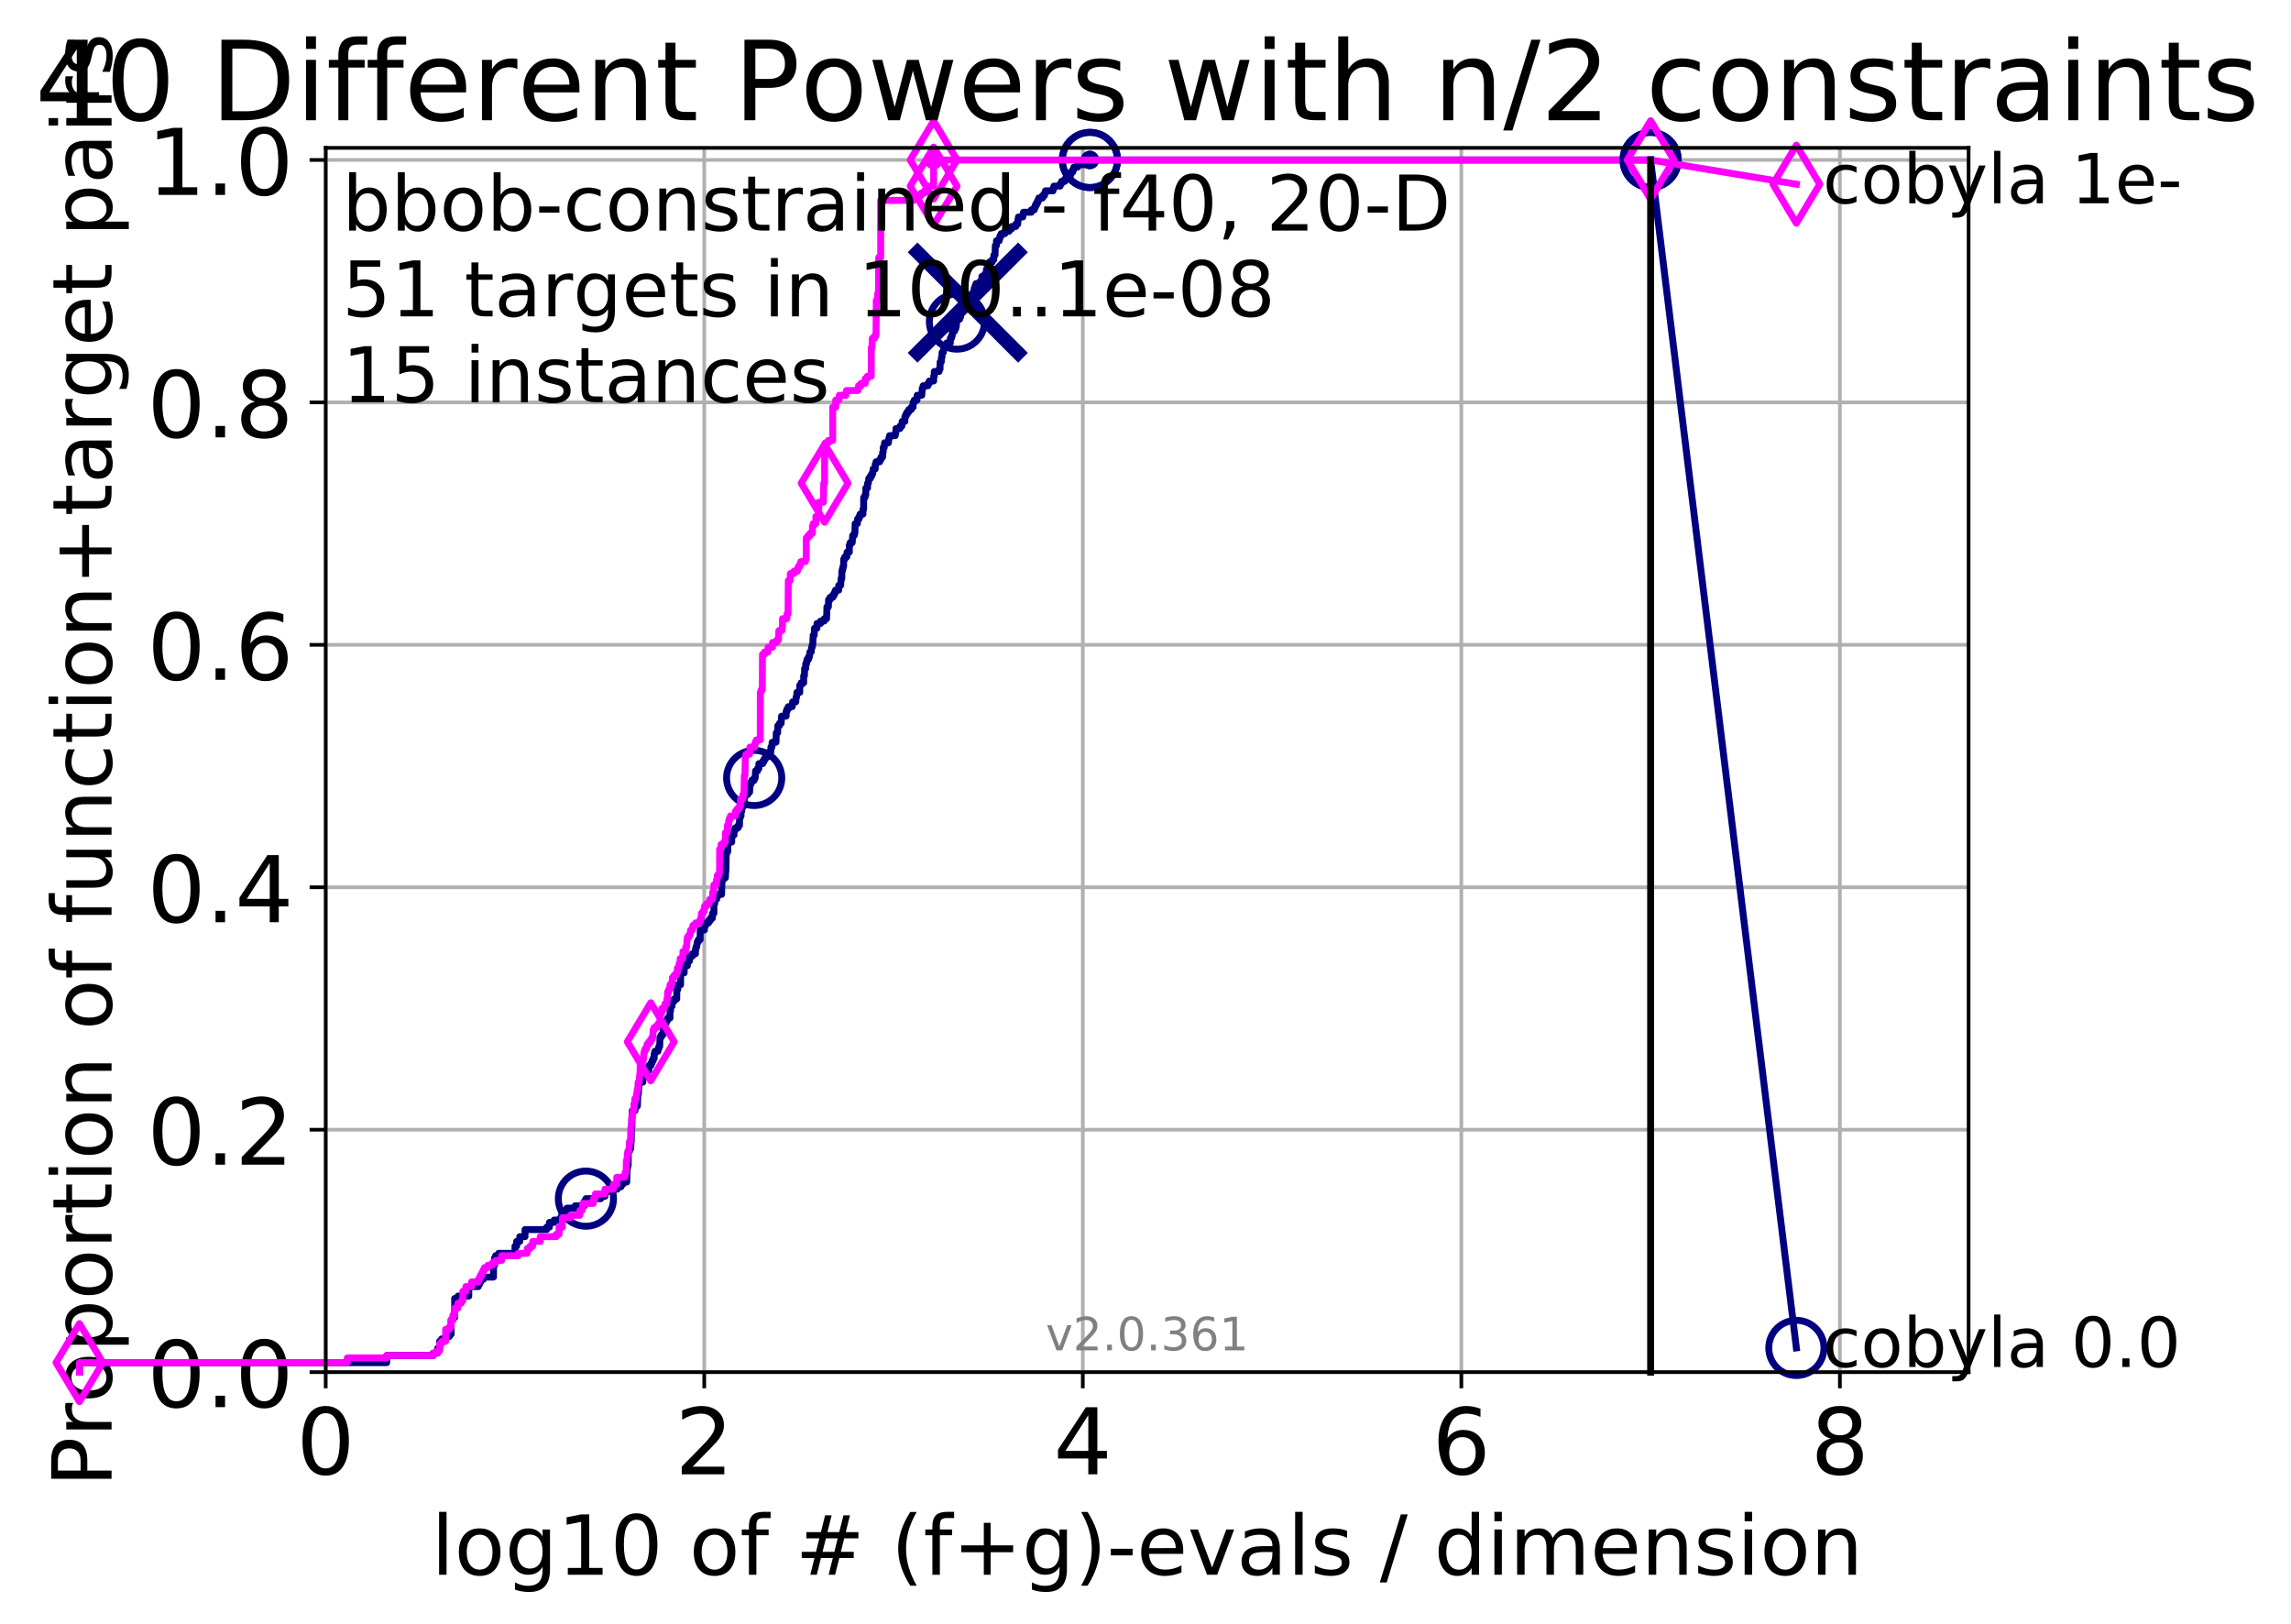 <?xml version="1.0" encoding="utf-8" standalone="no"?>
<!DOCTYPE svg PUBLIC "-//W3C//DTD SVG 1.1//EN"
  "http://www.w3.org/Graphics/SVG/1.1/DTD/svg11.dtd">
<!-- Created with matplotlib (http://matplotlib.org/) -->
<svg height="353pt" version="1.1" viewBox="0 0 498 353" width="498pt" xmlns="http://www.w3.org/2000/svg" xmlns:xlink="http://www.w3.org/1999/xlink">
 <defs>
  <style type="text/css">
*{stroke-linecap:butt;stroke-linejoin:round;}
  </style>
 </defs>
 <g id="figure_1">
  <g id="patch_1">
   <path d="M 0 353.222 
L 498.304 353.222 
L 498.304 0 
L 0 0 
z
" style="fill:#ffffff;"/>
  </g>
  <g id="axes_1">
   <g id="patch_2">
    <path d="M 70.8 298.245 
L 427.92 298.245 
L 427.92 32.133 
L 70.8 32.133 
z
" style="fill:#ffffff;"/>
   </g>
   <g id="matplotlib.axis_1">
    <g id="xtick_1">
     <g id="line2d_1">
      <path clip-path="url(#p0856573ea4)" d="M 70.8 298.245 
L 70.8 32.133 
" style="fill:none;stroke:#b0b0b0;stroke-linecap:square;stroke-width:0.8;"/>
     </g>
     <g id="line2d_2">
      <defs>
       <path d="M 0 0 
L 0 3.5 
" id="m8bb86cb25f" style="stroke:#000000;stroke-width:0.8;"/>
      </defs>
      <g>
       <use style="stroke:#000000;stroke-width:0.8;" x="70.8" xlink:href="#m8bb86cb25f" y="298.245"/>
      </g>
     </g>
     <g id="text_1">
      <!-- 0 -->
      <defs>
       <path d="M 31.781 66.406 
Q 24.172 66.406 20.328 58.906 
Q 16.5 51.422 16.5 36.375 
Q 16.5 21.391 20.328 13.891 
Q 24.172 6.391 31.781 6.391 
Q 39.453 6.391 43.281 13.891 
Q 47.125 21.391 47.125 36.375 
Q 47.125 51.422 43.281 58.906 
Q 39.453 66.406 31.781 66.406 
z
M 31.781 74.219 
Q 44.047 74.219 50.516 64.516 
Q 56.984 54.828 56.984 36.375 
Q 56.984 17.969 50.516 8.266 
Q 44.047 -1.422 31.781 -1.422 
Q 19.531 -1.422 13.062 8.266 
Q 6.594 17.969 6.594 36.375 
Q 6.594 54.828 13.062 64.516 
Q 19.531 74.219 31.781 74.219 
z
" id="DejaVuSans-30"/>
      </defs>
      <g transform="translate(64.438 320.442)scale(0.2 -0.2)">
       <use xlink:href="#DejaVuSans-30"/>
      </g>
     </g>
    </g>
    <g id="xtick_2">
     <g id="line2d_3">
      <path clip-path="url(#p0856573ea4)" d="M 153.086 298.245 
L 153.086 32.133 
" style="fill:none;stroke:#b0b0b0;stroke-linecap:square;stroke-width:0.8;"/>
     </g>
     <g id="line2d_4">
      <g>
       <use style="stroke:#000000;stroke-width:0.8;" x="153.086" xlink:href="#m8bb86cb25f" y="298.245"/>
      </g>
     </g>
     <g id="text_2">
      <!-- 2 -->
      <defs>
       <path d="M 19.188 8.297 
L 53.609 8.297 
L 53.609 0 
L 7.328 0 
L 7.328 8.297 
Q 12.938 14.109 22.625 23.891 
Q 32.328 33.688 34.812 36.531 
Q 39.547 41.844 41.422 45.531 
Q 43.312 49.219 43.312 52.781 
Q 43.312 58.594 39.234 62.25 
Q 35.156 65.922 28.609 65.922 
Q 23.969 65.922 18.812 64.312 
Q 13.672 62.703 7.812 59.422 
L 7.812 69.391 
Q 13.766 71.781 18.938 73 
Q 24.125 74.219 28.422 74.219 
Q 39.75 74.219 46.484 68.547 
Q 53.219 62.891 53.219 53.422 
Q 53.219 48.922 51.531 44.891 
Q 49.859 40.875 45.406 35.406 
Q 44.188 33.984 37.641 27.219 
Q 31.109 20.453 19.188 8.297 
z
" id="DejaVuSans-32"/>
      </defs>
      <g transform="translate(146.723 320.442)scale(0.2 -0.2)">
       <use xlink:href="#DejaVuSans-32"/>
      </g>
     </g>
    </g>
    <g id="xtick_3">
     <g id="line2d_5">
      <path clip-path="url(#p0856573ea4)" d="M 235.371 298.245 
L 235.371 32.133 
" style="fill:none;stroke:#b0b0b0;stroke-linecap:square;stroke-width:0.8;"/>
     </g>
     <g id="line2d_6">
      <g>
       <use style="stroke:#000000;stroke-width:0.8;" x="235.371" xlink:href="#m8bb86cb25f" y="298.245"/>
      </g>
     </g>
     <g id="text_3">
      <!-- 4 -->
      <defs>
       <path d="M 37.797 64.312 
L 12.891 25.391 
L 37.797 25.391 
z
M 35.203 72.906 
L 47.609 72.906 
L 47.609 25.391 
L 58.016 25.391 
L 58.016 17.188 
L 47.609 17.188 
L 47.609 0 
L 37.797 0 
L 37.797 17.188 
L 4.891 17.188 
L 4.891 26.703 
z
" id="DejaVuSans-34"/>
      </defs>
      <g transform="translate(229.009 320.442)scale(0.2 -0.2)">
       <use xlink:href="#DejaVuSans-34"/>
      </g>
     </g>
    </g>
    <g id="xtick_4">
     <g id="line2d_7">
      <path clip-path="url(#p0856573ea4)" d="M 317.657 298.245 
L 317.657 32.133 
" style="fill:none;stroke:#b0b0b0;stroke-linecap:square;stroke-width:0.8;"/>
     </g>
     <g id="line2d_8">
      <g>
       <use style="stroke:#000000;stroke-width:0.8;" x="317.657" xlink:href="#m8bb86cb25f" y="298.245"/>
      </g>
     </g>
     <g id="text_4">
      <!-- 6 -->
      <defs>
       <path d="M 33.016 40.375 
Q 26.375 40.375 22.484 35.828 
Q 18.609 31.297 18.609 23.391 
Q 18.609 15.531 22.484 10.953 
Q 26.375 6.391 33.016 6.391 
Q 39.656 6.391 43.531 10.953 
Q 47.406 15.531 47.406 23.391 
Q 47.406 31.297 43.531 35.828 
Q 39.656 40.375 33.016 40.375 
z
M 52.594 71.297 
L 52.594 62.312 
Q 48.875 64.062 45.094 64.984 
Q 41.312 65.922 37.594 65.922 
Q 27.828 65.922 22.672 59.328 
Q 17.531 52.734 16.797 39.406 
Q 19.672 43.656 24.016 45.922 
Q 28.375 48.188 33.594 48.188 
Q 44.578 48.188 50.953 41.516 
Q 57.328 34.859 57.328 23.391 
Q 57.328 12.156 50.688 5.359 
Q 44.047 -1.422 33.016 -1.422 
Q 20.359 -1.422 13.672 8.266 
Q 6.984 17.969 6.984 36.375 
Q 6.984 53.656 15.188 63.938 
Q 23.391 74.219 37.203 74.219 
Q 40.922 74.219 44.703 73.484 
Q 48.484 72.75 52.594 71.297 
z
" id="DejaVuSans-36"/>
      </defs>
      <g transform="translate(311.295 320.442)scale(0.2 -0.2)">
       <use xlink:href="#DejaVuSans-36"/>
      </g>
     </g>
    </g>
    <g id="xtick_5">
     <g id="line2d_9">
      <path clip-path="url(#p0856573ea4)" d="M 399.943 298.245 
L 399.943 32.133 
" style="fill:none;stroke:#b0b0b0;stroke-linecap:square;stroke-width:0.8;"/>
     </g>
     <g id="line2d_10">
      <g>
       <use style="stroke:#000000;stroke-width:0.8;" x="399.943" xlink:href="#m8bb86cb25f" y="298.245"/>
      </g>
     </g>
     <g id="text_5">
      <!-- 8 -->
      <defs>
       <path d="M 31.781 34.625 
Q 24.75 34.625 20.719 30.859 
Q 16.703 27.094 16.703 20.516 
Q 16.703 13.922 20.719 10.156 
Q 24.75 6.391 31.781 6.391 
Q 38.812 6.391 42.859 10.172 
Q 46.922 13.969 46.922 20.516 
Q 46.922 27.094 42.891 30.859 
Q 38.875 34.625 31.781 34.625 
z
M 21.922 38.812 
Q 15.578 40.375 12.031 44.719 
Q 8.5 49.078 8.5 55.328 
Q 8.5 64.062 14.719 69.141 
Q 20.953 74.219 31.781 74.219 
Q 42.672 74.219 48.875 69.141 
Q 55.078 64.062 55.078 55.328 
Q 55.078 49.078 51.531 44.719 
Q 48 40.375 41.703 38.812 
Q 48.828 37.156 52.797 32.312 
Q 56.781 27.484 56.781 20.516 
Q 56.781 9.906 50.312 4.234 
Q 43.844 -1.422 31.781 -1.422 
Q 19.734 -1.422 13.25 4.234 
Q 6.781 9.906 6.781 20.516 
Q 6.781 27.484 10.781 32.312 
Q 14.797 37.156 21.922 38.812 
z
M 18.312 54.391 
Q 18.312 48.734 21.844 45.562 
Q 25.391 42.391 31.781 42.391 
Q 38.141 42.391 41.719 45.562 
Q 45.312 48.734 45.312 54.391 
Q 45.312 60.062 41.719 63.234 
Q 38.141 66.406 31.781 66.406 
Q 25.391 66.406 21.844 63.234 
Q 18.312 60.062 18.312 54.391 
z
" id="DejaVuSans-38"/>
      </defs>
      <g transform="translate(393.58 320.442)scale(0.2 -0.2)">
       <use xlink:href="#DejaVuSans-38"/>
      </g>
     </g>
    </g>
    <g id="text_6">
     <!-- log10 of # (f+g)-evals / dimension -->
     <defs>
      <path d="M 9.422 75.984 
L 18.406 75.984 
L 18.406 0 
L 9.422 0 
z
" id="DejaVuSans-6c"/>
      <path d="M 30.609 48.391 
Q 23.391 48.391 19.188 42.75 
Q 14.984 37.109 14.984 27.297 
Q 14.984 17.484 19.156 11.844 
Q 23.344 6.203 30.609 6.203 
Q 37.797 6.203 41.984 11.859 
Q 46.188 17.531 46.188 27.297 
Q 46.188 37.016 41.984 42.703 
Q 37.797 48.391 30.609 48.391 
z
M 30.609 56 
Q 42.328 56 49.016 48.375 
Q 55.719 40.766 55.719 27.297 
Q 55.719 13.875 49.016 6.219 
Q 42.328 -1.422 30.609 -1.422 
Q 18.844 -1.422 12.172 6.219 
Q 5.516 13.875 5.516 27.297 
Q 5.516 40.766 12.172 48.375 
Q 18.844 56 30.609 56 
z
" id="DejaVuSans-6f"/>
      <path d="M 45.406 27.984 
Q 45.406 37.75 41.375 43.109 
Q 37.359 48.484 30.078 48.484 
Q 22.859 48.484 18.828 43.109 
Q 14.797 37.75 14.797 27.984 
Q 14.797 18.266 18.828 12.891 
Q 22.859 7.516 30.078 7.516 
Q 37.359 7.516 41.375 12.891 
Q 45.406 18.266 45.406 27.984 
z
M 54.391 6.781 
Q 54.391 -7.172 48.188 -13.984 
Q 42 -20.797 29.203 -20.797 
Q 24.469 -20.797 20.266 -20.094 
Q 16.062 -19.391 12.109 -17.922 
L 12.109 -9.188 
Q 16.062 -11.328 19.922 -12.344 
Q 23.781 -13.375 27.781 -13.375 
Q 36.625 -13.375 41.016 -8.766 
Q 45.406 -4.156 45.406 5.172 
L 45.406 9.625 
Q 42.625 4.781 38.281 2.391 
Q 33.938 0 27.875 0 
Q 17.828 0 11.672 7.656 
Q 5.516 15.328 5.516 27.984 
Q 5.516 40.672 11.672 48.328 
Q 17.828 56 27.875 56 
Q 33.938 56 38.281 53.609 
Q 42.625 51.219 45.406 46.391 
L 45.406 54.688 
L 54.391 54.688 
z
" id="DejaVuSans-67"/>
      <path d="M 12.406 8.297 
L 28.516 8.297 
L 28.516 63.922 
L 10.984 60.406 
L 10.984 69.391 
L 28.422 72.906 
L 38.281 72.906 
L 38.281 8.297 
L 54.391 8.297 
L 54.391 0 
L 12.406 0 
z
" id="DejaVuSans-31"/>
      <path id="DejaVuSans-20"/>
      <path d="M 37.109 75.984 
L 37.109 68.5 
L 28.516 68.5 
Q 23.688 68.5 21.797 66.547 
Q 19.922 64.594 19.922 59.516 
L 19.922 54.688 
L 34.719 54.688 
L 34.719 47.703 
L 19.922 47.703 
L 19.922 0 
L 10.891 0 
L 10.891 47.703 
L 2.297 47.703 
L 2.297 54.688 
L 10.891 54.688 
L 10.891 58.5 
Q 10.891 67.625 15.141 71.797 
Q 19.391 75.984 28.609 75.984 
z
" id="DejaVuSans-66"/>
      <path d="M 51.125 44 
L 36.922 44 
L 32.812 27.688 
L 47.125 27.688 
z
M 43.797 71.781 
L 38.719 51.516 
L 52.984 51.516 
L 58.109 71.781 
L 65.922 71.781 
L 60.891 51.516 
L 76.125 51.516 
L 76.125 44 
L 58.984 44 
L 54.984 27.688 
L 70.516 27.688 
L 70.516 20.219 
L 53.078 20.219 
L 48 0 
L 40.188 0 
L 45.219 20.219 
L 30.906 20.219 
L 25.875 0 
L 18.016 0 
L 23.094 20.219 
L 7.719 20.219 
L 7.719 27.688 
L 24.906 27.688 
L 29 44 
L 13.281 44 
L 13.281 51.516 
L 30.906 51.516 
L 35.891 71.781 
z
" id="DejaVuSans-23"/>
      <path d="M 31 75.875 
Q 24.469 64.656 21.281 53.656 
Q 18.109 42.672 18.109 31.391 
Q 18.109 20.125 21.312 9.062 
Q 24.516 -2 31 -13.188 
L 23.188 -13.188 
Q 15.875 -1.703 12.234 9.375 
Q 8.594 20.453 8.594 31.391 
Q 8.594 42.281 12.203 53.312 
Q 15.828 64.359 23.188 75.875 
z
" id="DejaVuSans-28"/>
      <path d="M 46 62.703 
L 46 35.5 
L 73.188 35.5 
L 73.188 27.203 
L 46 27.203 
L 46 0 
L 37.797 0 
L 37.797 27.203 
L 10.594 27.203 
L 10.594 35.5 
L 37.797 35.5 
L 37.797 62.703 
z
" id="DejaVuSans-2b"/>
      <path d="M 8.016 75.875 
L 15.828 75.875 
Q 23.141 64.359 26.781 53.312 
Q 30.422 42.281 30.422 31.391 
Q 30.422 20.453 26.781 9.375 
Q 23.141 -1.703 15.828 -13.188 
L 8.016 -13.188 
Q 14.5 -2 17.703 9.062 
Q 20.906 20.125 20.906 31.391 
Q 20.906 42.672 17.703 53.656 
Q 14.5 64.656 8.016 75.875 
z
" id="DejaVuSans-29"/>
      <path d="M 4.891 31.391 
L 31.203 31.391 
L 31.203 23.391 
L 4.891 23.391 
z
" id="DejaVuSans-2d"/>
      <path d="M 56.203 29.594 
L 56.203 25.203 
L 14.891 25.203 
Q 15.484 15.922 20.484 11.062 
Q 25.484 6.203 34.422 6.203 
Q 39.594 6.203 44.453 7.469 
Q 49.312 8.734 54.109 11.281 
L 54.109 2.781 
Q 49.266 0.734 44.188 -0.344 
Q 39.109 -1.422 33.891 -1.422 
Q 20.797 -1.422 13.156 6.188 
Q 5.516 13.812 5.516 26.812 
Q 5.516 40.234 12.766 48.109 
Q 20.016 56 32.328 56 
Q 43.359 56 49.781 48.891 
Q 56.203 41.797 56.203 29.594 
z
M 47.219 32.234 
Q 47.125 39.594 43.094 43.984 
Q 39.062 48.391 32.422 48.391 
Q 24.906 48.391 20.391 44.141 
Q 15.875 39.891 15.188 32.172 
z
" id="DejaVuSans-65"/>
      <path d="M 2.984 54.688 
L 12.5 54.688 
L 29.594 8.797 
L 46.688 54.688 
L 56.203 54.688 
L 35.688 0 
L 23.484 0 
z
" id="DejaVuSans-76"/>
      <path d="M 34.281 27.484 
Q 23.391 27.484 19.188 25 
Q 14.984 22.516 14.984 16.5 
Q 14.984 11.719 18.141 8.906 
Q 21.297 6.109 26.703 6.109 
Q 34.188 6.109 38.703 11.406 
Q 43.219 16.703 43.219 25.484 
L 43.219 27.484 
z
M 52.203 31.203 
L 52.203 0 
L 43.219 0 
L 43.219 8.297 
Q 40.141 3.328 35.547 0.953 
Q 30.953 -1.422 24.312 -1.422 
Q 15.922 -1.422 10.953 3.297 
Q 6 8.016 6 15.922 
Q 6 25.141 12.172 29.828 
Q 18.359 34.516 30.609 34.516 
L 43.219 34.516 
L 43.219 35.406 
Q 43.219 41.609 39.141 45 
Q 35.062 48.391 27.688 48.391 
Q 23 48.391 18.547 47.266 
Q 14.109 46.141 10.016 43.891 
L 10.016 52.203 
Q 14.938 54.109 19.578 55.047 
Q 24.219 56 28.609 56 
Q 40.484 56 46.344 49.844 
Q 52.203 43.703 52.203 31.203 
z
" id="DejaVuSans-61"/>
      <path d="M 44.281 53.078 
L 44.281 44.578 
Q 40.484 46.531 36.375 47.5 
Q 32.281 48.484 27.875 48.484 
Q 21.188 48.484 17.844 46.438 
Q 14.5 44.391 14.5 40.281 
Q 14.5 37.156 16.891 35.375 
Q 19.281 33.594 26.516 31.984 
L 29.594 31.297 
Q 39.156 29.25 43.188 25.516 
Q 47.219 21.781 47.219 15.094 
Q 47.219 7.469 41.188 3.016 
Q 35.156 -1.422 24.609 -1.422 
Q 20.219 -1.422 15.453 -0.562 
Q 10.688 0.297 5.422 2 
L 5.422 11.281 
Q 10.406 8.688 15.234 7.391 
Q 20.062 6.109 24.812 6.109 
Q 31.156 6.109 34.562 8.281 
Q 37.984 10.453 37.984 14.406 
Q 37.984 18.062 35.516 20.016 
Q 33.062 21.969 24.703 23.781 
L 21.578 24.516 
Q 13.234 26.266 9.516 29.906 
Q 5.812 33.547 5.812 39.891 
Q 5.812 47.609 11.281 51.797 
Q 16.75 56 26.812 56 
Q 31.781 56 36.172 55.266 
Q 40.578 54.547 44.281 53.078 
z
" id="DejaVuSans-73"/>
      <path d="M 25.391 72.906 
L 33.688 72.906 
L 8.297 -9.281 
L 0 -9.281 
z
" id="DejaVuSans-2f"/>
      <path d="M 45.406 46.391 
L 45.406 75.984 
L 54.391 75.984 
L 54.391 0 
L 45.406 0 
L 45.406 8.203 
Q 42.578 3.328 38.25 0.953 
Q 33.938 -1.422 27.875 -1.422 
Q 17.969 -1.422 11.734 6.484 
Q 5.516 14.406 5.516 27.297 
Q 5.516 40.188 11.734 48.094 
Q 17.969 56 27.875 56 
Q 33.938 56 38.25 53.625 
Q 42.578 51.266 45.406 46.391 
z
M 14.797 27.297 
Q 14.797 17.391 18.875 11.75 
Q 22.953 6.109 30.078 6.109 
Q 37.203 6.109 41.297 11.75 
Q 45.406 17.391 45.406 27.297 
Q 45.406 37.203 41.297 42.844 
Q 37.203 48.484 30.078 48.484 
Q 22.953 48.484 18.875 42.844 
Q 14.797 37.203 14.797 27.297 
z
" id="DejaVuSans-64"/>
      <path d="M 9.422 54.688 
L 18.406 54.688 
L 18.406 0 
L 9.422 0 
z
M 9.422 75.984 
L 18.406 75.984 
L 18.406 64.594 
L 9.422 64.594 
z
" id="DejaVuSans-69"/>
      <path d="M 52 44.188 
Q 55.375 50.25 60.062 53.125 
Q 64.75 56 71.094 56 
Q 79.641 56 84.281 50.016 
Q 88.922 44.047 88.922 33.016 
L 88.922 0 
L 79.891 0 
L 79.891 32.719 
Q 79.891 40.578 77.094 44.375 
Q 74.312 48.188 68.609 48.188 
Q 61.625 48.188 57.562 43.547 
Q 53.516 38.922 53.516 30.906 
L 53.516 0 
L 44.484 0 
L 44.484 32.719 
Q 44.484 40.625 41.703 44.406 
Q 38.922 48.188 33.109 48.188 
Q 26.219 48.188 22.156 43.531 
Q 18.109 38.875 18.109 30.906 
L 18.109 0 
L 9.078 0 
L 9.078 54.688 
L 18.109 54.688 
L 18.109 46.188 
Q 21.188 51.219 25.484 53.609 
Q 29.781 56 35.688 56 
Q 41.656 56 45.828 52.969 
Q 50 49.953 52 44.188 
z
" id="DejaVuSans-6d"/>
      <path d="M 54.891 33.016 
L 54.891 0 
L 45.906 0 
L 45.906 32.719 
Q 45.906 40.484 42.875 44.328 
Q 39.844 48.188 33.797 48.188 
Q 26.516 48.188 22.312 43.547 
Q 18.109 38.922 18.109 30.906 
L 18.109 0 
L 9.078 0 
L 9.078 54.688 
L 18.109 54.688 
L 18.109 46.188 
Q 21.344 51.125 25.703 53.562 
Q 30.078 56 35.797 56 
Q 45.219 56 50.047 50.172 
Q 54.891 44.344 54.891 33.016 
z
" id="DejaVuSans-6e"/>
     </defs>
     <g transform="translate(93.753 342.279)scale(0.18 -0.18)">
      <use xlink:href="#DejaVuSans-6c"/>
      <use x="27.783" xlink:href="#DejaVuSans-6f"/>
      <use x="88.965" xlink:href="#DejaVuSans-67"/>
      <use x="152.441" xlink:href="#DejaVuSans-31"/>
      <use x="216.064" xlink:href="#DejaVuSans-30"/>
      <use x="279.688" xlink:href="#DejaVuSans-20"/>
      <use x="311.475" xlink:href="#DejaVuSans-6f"/>
      <use x="372.656" xlink:href="#DejaVuSans-66"/>
      <use x="407.861" xlink:href="#DejaVuSans-20"/>
      <use x="439.648" xlink:href="#DejaVuSans-23"/>
      <use x="523.438" xlink:href="#DejaVuSans-20"/>
      <use x="555.225" xlink:href="#DejaVuSans-28"/>
      <use x="594.238" xlink:href="#DejaVuSans-66"/>
      <use x="629.443" xlink:href="#DejaVuSans-2b"/>
      <use x="713.232" xlink:href="#DejaVuSans-67"/>
      <use x="776.709" xlink:href="#DejaVuSans-29"/>
      <use x="815.723" xlink:href="#DejaVuSans-2d"/>
      <use x="851.807" xlink:href="#DejaVuSans-65"/>
      <use x="913.33" xlink:href="#DejaVuSans-76"/>
      <use x="972.51" xlink:href="#DejaVuSans-61"/>
      <use x="1033.789" xlink:href="#DejaVuSans-6c"/>
      <use x="1061.572" xlink:href="#DejaVuSans-73"/>
      <use x="1113.672" xlink:href="#DejaVuSans-20"/>
      <use x="1145.459" xlink:href="#DejaVuSans-2f"/>
      <use x="1179.15" xlink:href="#DejaVuSans-20"/>
      <use x="1210.938" xlink:href="#DejaVuSans-64"/>
      <use x="1274.414" xlink:href="#DejaVuSans-69"/>
      <use x="1302.197" xlink:href="#DejaVuSans-6d"/>
      <use x="1399.609" xlink:href="#DejaVuSans-65"/>
      <use x="1461.133" xlink:href="#DejaVuSans-6e"/>
      <use x="1524.512" xlink:href="#DejaVuSans-73"/>
      <use x="1576.611" xlink:href="#DejaVuSans-69"/>
      <use x="1604.395" xlink:href="#DejaVuSans-6f"/>
      <use x="1665.576" xlink:href="#DejaVuSans-6e"/>
     </g>
    </g>
   </g>
   <g id="matplotlib.axis_2">
    <g id="ytick_1">
     <g id="line2d_11">
      <path clip-path="url(#p0856573ea4)" d="M 70.8 298.245 
L 427.92 298.245 
" style="fill:none;stroke:#b0b0b0;stroke-linecap:square;stroke-width:0.8;"/>
     </g>
     <g id="line2d_12">
      <defs>
       <path d="M 0 0 
L -3.5 0 
" id="m8f2e8aae1e" style="stroke:#000000;stroke-width:0.8;"/>
      </defs>
      <g>
       <use style="stroke:#000000;stroke-width:0.8;" x="70.8" xlink:href="#m8f2e8aae1e" y="298.245"/>
      </g>
     </g>
     <g id="text_7">
      <!-- 0.0 -->
      <defs>
       <path d="M 10.688 12.406 
L 21 12.406 
L 21 0 
L 10.688 0 
z
" id="DejaVuSans-2e"/>
      </defs>
      <g transform="translate(31.994 305.844)scale(0.2 -0.2)">
       <use xlink:href="#DejaVuSans-30"/>
       <use x="63.623" xlink:href="#DejaVuSans-2e"/>
       <use x="95.41" xlink:href="#DejaVuSans-30"/>
      </g>
     </g>
    </g>
    <g id="ytick_2">
     <g id="line2d_13">
      <path clip-path="url(#p0856573ea4)" d="M 70.8 245.55 
L 427.92 245.55 
" style="fill:none;stroke:#b0b0b0;stroke-linecap:square;stroke-width:0.8;"/>
     </g>
     <g id="line2d_14">
      <g>
       <use style="stroke:#000000;stroke-width:0.8;" x="70.8" xlink:href="#m8f2e8aae1e" y="245.55"/>
      </g>
     </g>
     <g id="text_8">
      <!-- 0.2 -->
      <g transform="translate(31.994 253.148)scale(0.2 -0.2)">
       <use xlink:href="#DejaVuSans-30"/>
       <use x="63.623" xlink:href="#DejaVuSans-2e"/>
       <use x="95.41" xlink:href="#DejaVuSans-32"/>
      </g>
     </g>
    </g>
    <g id="ytick_3">
     <g id="line2d_15">
      <path clip-path="url(#p0856573ea4)" d="M 70.8 192.854 
L 427.92 192.854 
" style="fill:none;stroke:#b0b0b0;stroke-linecap:square;stroke-width:0.8;"/>
     </g>
     <g id="line2d_16">
      <g>
       <use style="stroke:#000000;stroke-width:0.8;" x="70.8" xlink:href="#m8f2e8aae1e" y="192.854"/>
      </g>
     </g>
     <g id="text_9">
      <!-- 0.4 -->
      <g transform="translate(31.994 200.453)scale(0.2 -0.2)">
       <use xlink:href="#DejaVuSans-30"/>
       <use x="63.623" xlink:href="#DejaVuSans-2e"/>
       <use x="95.41" xlink:href="#DejaVuSans-34"/>
      </g>
     </g>
    </g>
    <g id="ytick_4">
     <g id="line2d_17">
      <path clip-path="url(#p0856573ea4)" d="M 70.8 140.159 
L 427.92 140.159 
" style="fill:none;stroke:#b0b0b0;stroke-linecap:square;stroke-width:0.8;"/>
     </g>
     <g id="line2d_18">
      <g>
       <use style="stroke:#000000;stroke-width:0.8;" x="70.8" xlink:href="#m8f2e8aae1e" y="140.159"/>
      </g>
     </g>
     <g id="text_10">
      <!-- 0.6 -->
      <g transform="translate(31.994 147.757)scale(0.2 -0.2)">
       <use xlink:href="#DejaVuSans-30"/>
       <use x="63.623" xlink:href="#DejaVuSans-2e"/>
       <use x="95.41" xlink:href="#DejaVuSans-36"/>
      </g>
     </g>
    </g>
    <g id="ytick_5">
     <g id="line2d_19">
      <path clip-path="url(#p0856573ea4)" d="M 70.8 87.464 
L 427.92 87.464 
" style="fill:none;stroke:#b0b0b0;stroke-linecap:square;stroke-width:0.8;"/>
     </g>
     <g id="line2d_20">
      <g>
       <use style="stroke:#000000;stroke-width:0.8;" x="70.8" xlink:href="#m8f2e8aae1e" y="87.464"/>
      </g>
     </g>
     <g id="text_11">
      <!-- 0.8 -->
      <g transform="translate(31.994 95.062)scale(0.2 -0.2)">
       <use xlink:href="#DejaVuSans-30"/>
       <use x="63.623" xlink:href="#DejaVuSans-2e"/>
       <use x="95.41" xlink:href="#DejaVuSans-38"/>
      </g>
     </g>
    </g>
    <g id="ytick_6">
     <g id="line2d_21">
      <path clip-path="url(#p0856573ea4)" d="M 70.8 34.768 
L 427.92 34.768 
" style="fill:none;stroke:#b0b0b0;stroke-linecap:square;stroke-width:0.8;"/>
     </g>
     <g id="line2d_22">
      <g>
       <use style="stroke:#000000;stroke-width:0.8;" x="70.8" xlink:href="#m8f2e8aae1e" y="34.768"/>
      </g>
     </g>
     <g id="text_12">
      <!-- 1.0 -->
      <g transform="translate(31.994 42.367)scale(0.2 -0.2)">
       <use xlink:href="#DejaVuSans-31"/>
       <use x="63.623" xlink:href="#DejaVuSans-2e"/>
       <use x="95.41" xlink:href="#DejaVuSans-30"/>
      </g>
     </g>
    </g>
    <g id="text_13">
     <!-- Proportion of function+target pairs -->
     <defs>
      <path d="M 19.672 64.797 
L 19.672 37.406 
L 32.078 37.406 
Q 38.969 37.406 42.719 40.969 
Q 46.484 44.531 46.484 51.125 
Q 46.484 57.672 42.719 61.234 
Q 38.969 64.797 32.078 64.797 
z
M 9.812 72.906 
L 32.078 72.906 
Q 44.344 72.906 50.609 67.359 
Q 56.891 61.812 56.891 51.125 
Q 56.891 40.328 50.609 34.812 
Q 44.344 29.297 32.078 29.297 
L 19.672 29.297 
L 19.672 0 
L 9.812 0 
z
" id="DejaVuSans-50"/>
      <path d="M 41.109 46.297 
Q 39.594 47.172 37.812 47.578 
Q 36.031 48 33.891 48 
Q 26.266 48 22.188 43.047 
Q 18.109 38.094 18.109 28.812 
L 18.109 0 
L 9.078 0 
L 9.078 54.688 
L 18.109 54.688 
L 18.109 46.188 
Q 20.953 51.172 25.484 53.578 
Q 30.031 56 36.531 56 
Q 37.453 56 38.578 55.875 
Q 39.703 55.766 41.062 55.516 
z
" id="DejaVuSans-72"/>
      <path d="M 18.109 8.203 
L 18.109 -20.797 
L 9.078 -20.797 
L 9.078 54.688 
L 18.109 54.688 
L 18.109 46.391 
Q 20.953 51.266 25.266 53.625 
Q 29.594 56 35.594 56 
Q 45.562 56 51.781 48.094 
Q 58.016 40.188 58.016 27.297 
Q 58.016 14.406 51.781 6.484 
Q 45.562 -1.422 35.594 -1.422 
Q 29.594 -1.422 25.266 0.953 
Q 20.953 3.328 18.109 8.203 
z
M 48.688 27.297 
Q 48.688 37.203 44.609 42.844 
Q 40.531 48.484 33.406 48.484 
Q 26.266 48.484 22.188 42.844 
Q 18.109 37.203 18.109 27.297 
Q 18.109 17.391 22.188 11.75 
Q 26.266 6.109 33.406 6.109 
Q 40.531 6.109 44.609 11.75 
Q 48.688 17.391 48.688 27.297 
z
" id="DejaVuSans-70"/>
      <path d="M 18.312 70.219 
L 18.312 54.688 
L 36.812 54.688 
L 36.812 47.703 
L 18.312 47.703 
L 18.312 18.016 
Q 18.312 11.328 20.141 9.422 
Q 21.969 7.516 27.594 7.516 
L 36.812 7.516 
L 36.812 0 
L 27.594 0 
Q 17.188 0 13.234 3.875 
Q 9.281 7.766 9.281 18.016 
L 9.281 47.703 
L 2.688 47.703 
L 2.688 54.688 
L 9.281 54.688 
L 9.281 70.219 
z
" id="DejaVuSans-74"/>
      <path d="M 8.5 21.578 
L 8.5 54.688 
L 17.484 54.688 
L 17.484 21.922 
Q 17.484 14.156 20.5 10.266 
Q 23.531 6.391 29.594 6.391 
Q 36.859 6.391 41.078 11.031 
Q 45.312 15.672 45.312 23.688 
L 45.312 54.688 
L 54.297 54.688 
L 54.297 0 
L 45.312 0 
L 45.312 8.406 
Q 42.047 3.422 37.719 1 
Q 33.406 -1.422 27.688 -1.422 
Q 18.266 -1.422 13.375 4.438 
Q 8.5 10.297 8.5 21.578 
z
M 31.109 56 
z
" id="DejaVuSans-75"/>
      <path d="M 48.781 52.594 
L 48.781 44.188 
Q 44.969 46.297 41.141 47.344 
Q 37.312 48.391 33.406 48.391 
Q 24.656 48.391 19.812 42.844 
Q 14.984 37.312 14.984 27.297 
Q 14.984 17.281 19.812 11.734 
Q 24.656 6.203 33.406 6.203 
Q 37.312 6.203 41.141 7.25 
Q 44.969 8.297 48.781 10.406 
L 48.781 2.094 
Q 45.016 0.344 40.984 -0.531 
Q 36.969 -1.422 32.422 -1.422 
Q 20.062 -1.422 12.781 6.344 
Q 5.516 14.109 5.516 27.297 
Q 5.516 40.672 12.859 48.328 
Q 20.219 56 33.016 56 
Q 37.156 56 41.109 55.141 
Q 45.062 54.297 48.781 52.594 
z
" id="DejaVuSans-63"/>
     </defs>
     <g transform="translate(24.25 323.179)rotate(-90)scale(0.18 -0.18)">
      <use xlink:href="#DejaVuSans-50"/>
      <use x="60.287" xlink:href="#DejaVuSans-72"/>
      <use x="101.369" xlink:href="#DejaVuSans-6f"/>
      <use x="162.551" xlink:href="#DejaVuSans-70"/>
      <use x="226.027" xlink:href="#DejaVuSans-6f"/>
      <use x="287.209" xlink:href="#DejaVuSans-72"/>
      <use x="328.322" xlink:href="#DejaVuSans-74"/>
      <use x="367.531" xlink:href="#DejaVuSans-69"/>
      <use x="395.314" xlink:href="#DejaVuSans-6f"/>
      <use x="456.496" xlink:href="#DejaVuSans-6e"/>
      <use x="519.875" xlink:href="#DejaVuSans-20"/>
      <use x="551.662" xlink:href="#DejaVuSans-6f"/>
      <use x="612.844" xlink:href="#DejaVuSans-66"/>
      <use x="648.049" xlink:href="#DejaVuSans-20"/>
      <use x="679.836" xlink:href="#DejaVuSans-66"/>
      <use x="715.041" xlink:href="#DejaVuSans-75"/>
      <use x="778.42" xlink:href="#DejaVuSans-6e"/>
      <use x="841.799" xlink:href="#DejaVuSans-63"/>
      <use x="896.779" xlink:href="#DejaVuSans-74"/>
      <use x="935.988" xlink:href="#DejaVuSans-69"/>
      <use x="963.771" xlink:href="#DejaVuSans-6f"/>
      <use x="1024.953" xlink:href="#DejaVuSans-6e"/>
      <use x="1088.332" xlink:href="#DejaVuSans-2b"/>
      <use x="1172.121" xlink:href="#DejaVuSans-74"/>
      <use x="1211.33" xlink:href="#DejaVuSans-61"/>
      <use x="1272.609" xlink:href="#DejaVuSans-72"/>
      <use x="1313.707" xlink:href="#DejaVuSans-67"/>
      <use x="1377.184" xlink:href="#DejaVuSans-65"/>
      <use x="1438.707" xlink:href="#DejaVuSans-74"/>
      <use x="1477.916" xlink:href="#DejaVuSans-20"/>
      <use x="1509.703" xlink:href="#DejaVuSans-70"/>
      <use x="1573.18" xlink:href="#DejaVuSans-61"/>
      <use x="1634.459" xlink:href="#DejaVuSans-69"/>
      <use x="1662.242" xlink:href="#DejaVuSans-72"/>
      <use x="1703.355" xlink:href="#DejaVuSans-73"/>
     </g>
    </g>
   </g>
   <g id="line2d_23">
    <defs>
     <path d="M 0 1.5 
C 0.398 1.5 0.779 1.342 1.061 1.061 
C 1.342 0.779 1.5 0.398 1.5 0 
C 1.5 -0.398 1.342 -0.779 1.061 -1.061 
C 0.779 -1.342 0.398 -1.5 0 -1.5 
C -0.398 -1.5 -0.779 -1.342 -1.061 -1.061 
C -1.342 -0.779 -1.5 -0.398 -1.5 0 
C -1.5 0.398 -1.342 0.779 -1.061 1.061 
C -0.779 1.342 -0.398 1.5 0 1.5 
z
" id="m4b01c3aac9" style="stroke:#000080;"/>
    </defs>
    <g>
     <use style="fill:#000080;stroke:#000080;" x="236.915" xlink:href="#m4b01c3aac9" y="34.768"/>
     <use style="fill:#000080;stroke:#000080;" x="236.915" xlink:href="#m4b01c3aac9" y="34.768"/>
    </g>
   </g>
   <g id="line2d_24">
    <path d="M 17.272 298.245 
L 17.272 296.179 
L 84.057 296.179 
L 84.057 294.629 
L 94.177 294.629 
L 94.177 294.112 
L 95.118 294.112 
L 95.118 293.079 
L 95.57 293.079 
L 95.57 291.529 
L 96.012 291.529 
L 96.012 291.013 
L 96.863 291.013 
L 96.863 290.496 
L 97.675 290.496 
L 97.675 289.979 
L 98.068 289.979 
L 98.068 286.88 
L 98.452 286.88 
L 98.452 286.363 
L 98.828 286.363 
L 98.828 282.23 
L 99.558 282.23 
L 99.558 281.713 
L 101.899 281.713 
L 101.899 279.647 
L 103.969 279.647 
L 103.969 279.13 
L 104.246 279.13 
L 104.246 278.614 
L 104.518 278.614 
L 104.518 278.097 
L 105.052 278.097 
L 105.052 277.58 
L 107.273 277.58 
L 107.273 274.997 
L 107.503 274.997 
L 107.503 273.448 
L 107.731 273.448 
L 107.731 272.931 
L 108.397 272.931 
L 108.397 272.414 
L 111.943 272.414 
L 111.943 270.864 
L 112.297 270.864 
L 112.297 269.831 
L 112.984 269.831 
L 112.984 268.798 
L 114.127 268.798 
L 114.127 267.248 
L 118.827 267.248 
L 118.827 266.731 
L 119.424 266.731 
L 119.424 265.698 
L 120.452 265.698 
L 120.452 265.182 
L 121.84 265.182 
L 121.84 264.665 
L 122.145 264.665 
L 122.145 263.632 
L 123.031 263.632 
L 123.031 263.115 
L 123.222 263.115 
L 123.222 262.598 
L 125.029 262.598 
L 125.029 262.082 
L 127.057 262.082 
L 127.057 261.049 
L 127.361 261.049 
L 127.361 260.532 
L 130.594 260.532 
L 130.594 260.015 
L 131.513 260.015 
L 131.513 258.982 
L 133.003 258.982 
L 133.003 258.465 
L 134.174 258.465 
L 134.174 257.949 
L 134.979 257.949 
L 134.979 257.432 
L 135.369 257.432 
L 135.369 256.916 
L 136.238 256.916 
L 136.33 253.816 
L 136.421 253.816 
L 136.421 253.299 
L 136.556 253.299 
L 136.556 250.2 
L 136.869 250.2 
L 136.869 249.683 
L 137.089 249.683 
L 137.176 248.133 
L 137.22 248.133 
L 137.263 245.033 
L 137.35 245.033 
L 137.414 241.417 
L 138.026 241.417 
L 138.026 240.9 
L 138.192 240.9 
L 138.192 240.384 
L 138.558 240.384 
L 138.638 237.801 
L 138.758 237.801 
L 138.838 236.251 
L 138.877 236.251 
L 138.956 235.217 
L 139.727 235.217 
L 139.727 233.668 
L 140.557 233.668 
L 140.575 232.634 
L 141.037 232.634 
L 141.037 231.601 
L 141.504 231.601 
L 141.504 231.085 
L 141.725 231.085 
L 141.725 230.568 
L 141.976 230.568 
L 141.976 230.051 
L 142.207 230.051 
L 142.207 229.018 
L 142.355 229.018 
L 142.355 228.501 
L 143.026 228.501 
L 143.026 227.985 
L 143.198 227.985 
L 143.198 227.468 
L 143.399 227.468 
L 143.46 225.402 
L 143.764 225.402 
L 143.764 224.885 
L 144.121 224.885 
L 144.121 223.852 
L 144.297 223.852 
L 144.341 222.302 
L 144.844 222.302 
L 144.844 221.785 
L 145.125 221.785 
L 145.125 221.269 
L 145.634 221.269 
L 145.634 219.719 
L 145.756 219.719 
L 145.756 218.686 
L 146.089 218.686 
L 146.089 217.652 
L 146.533 217.652 
L 146.533 217.136 
L 147.104 217.136 
L 147.129 215.069 
L 147.327 215.069 
L 147.327 214.036 
L 147.945 214.036 
L 147.957 211.453 
L 148.726 211.453 
L 148.726 209.903 
L 149.42 209.903 
L 149.441 208.87 
L 149.885 208.87 
L 149.885 207.837 
L 150.484 207.837 
L 150.484 207.32 
L 151.173 207.32 
L 151.173 206.287 
L 151.292 206.287 
L 151.292 205.77 
L 151.459 205.77 
L 151.557 204.737 
L 151.799 204.737 
L 151.799 204.22 
L 152.197 204.22 
L 152.197 202.154 
L 153.112 202.154 
L 153.201 201.12 
L 153.431 201.12 
L 153.431 200.604 
L 154.017 200.604 
L 154.017 200.087 
L 154.411 200.087 
L 154.411 199.571 
L 154.862 199.571 
L 154.862 198.537 
L 155.182 198.537 
L 155.182 196.471 
L 155.341 196.471 
L 155.388 195.438 
L 155.784 195.438 
L 155.784 194.921 
L 155.975 194.921 
L 155.975 194.404 
L 156.85 194.404 
L 156.937 191.305 
L 157.173 191.305 
L 157.173 190.788 
L 157.684 190.788 
L 157.753 189.238 
L 157.801 189.238 
L 157.856 185.622 
L 157.958 185.622 
L 157.958 185.105 
L 158.195 185.105 
L 158.215 183.039 
L 159.047 183.039 
L 159.079 181.489 
L 159.558 181.489 
L 159.558 180.456 
L 159.829 180.456 
L 159.829 179.939 
L 160.443 179.939 
L 160.443 179.422 
L 160.749 179.422 
L 160.749 177.872 
L 160.87 177.872 
L 160.87 177.356 
L 161.083 177.356 
L 161.083 176.323 
L 161.236 176.323 
L 161.259 175.289 
L 161.59 175.289 
L 161.59 174.773 
L 161.739 174.773 
L 161.832 173.223 
L 161.925 173.223 
L 161.925 172.706 
L 162.525 172.706 
L 162.525 172.19 
L 162.941 172.19 
L 163.008 170.64 
L 163.151 170.64 
L 163.151 170.123 
L 163.409 170.123 
L 163.409 169.606 
L 163.937 169.606 
L 163.937 169.09 
L 164.16 169.09 
L 164.241 167.54 
L 164.681 167.54 
L 164.681 167.023 
L 164.959 167.023 
L 164.959 165.99 
L 165.785 165.99 
L 165.785 165.474 
L 166.103 165.474 
L 166.103 164.957 
L 166.389 164.957 
L 166.389 164.44 
L 167.044 164.44 
L 167.044 163.924 
L 167.239 163.924 
L 167.239 163.407 
L 167.568 163.407 
L 167.579 162.374 
L 167.804 162.374 
L 167.84 161.341 
L 168.68 161.341 
L 168.744 159.274 
L 169.039 159.274 
L 169.083 157.724 
L 169.44 157.724 
L 169.44 157.208 
L 169.805 157.208 
L 169.892 155.658 
L 170.886 155.658 
L 170.886 154.624 
L 171.063 154.624 
L 171.063 154.108 
L 171.355 154.108 
L 171.355 153.591 
L 172.221 153.591 
L 172.285 152.558 
L 172.979 152.558 
L 173.049 151.525 
L 173.148 151.525 
L 173.232 150.491 
L 173.844 150.491 
L 173.844 148.942 
L 174.13 148.942 
L 174.13 148.425 
L 174.698 148.425 
L 174.698 146.875 
L 174.865 146.875 
L 174.9 145.325 
L 175.133 145.325 
L 175.133 144.292 
L 175.319 144.292 
L 175.319 143.775 
L 175.465 143.775 
L 175.465 143.259 
L 175.771 143.259 
L 175.771 142.742 
L 175.949 142.742 
L 176.05 141.709 
L 176.332 141.709 
L 176.424 140.676 
L 176.557 140.676 
L 176.557 140.159 
L 176.672 140.159 
L 176.758 138.093 
L 176.968 138.093 
L 177.059 136.543 
L 177.593 136.543 
L 177.593 135.509 
L 178.378 135.509 
L 178.378 134.993 
L 179.161 134.993 
L 179.161 134.476 
L 179.677 134.476 
L 179.755 131.893 
L 180.068 131.893 
L 180.109 130.343 
L 180.448 130.343 
L 180.448 129.827 
L 181.052 129.827 
L 181.052 129.31 
L 181.373 129.31 
L 181.373 128.793 
L 181.597 128.793 
L 181.597 128.277 
L 182.309 128.277 
L 182.309 127.243 
L 182.734 127.243 
L 182.797 126.21 
L 182.851 126.21 
L 182.851 125.694 
L 182.989 125.694 
L 182.989 124.144 
L 183.114 124.144 
L 183.114 123.627 
L 183.25 123.627 
L 183.25 123.111 
L 183.382 123.111 
L 183.382 121.561 
L 183.623 121.561 
L 183.623 121.044 
L 184.071 121.044 
L 184.119 120.011 
L 184.618 120.011 
L 184.618 118.461 
L 184.802 118.461 
L 184.802 117.944 
L 185.246 117.944 
L 185.355 116.394 
L 185.697 116.394 
L 185.697 115.878 
L 185.829 115.878 
L 185.885 113.811 
L 186.377 113.811 
L 186.417 112.778 
L 186.744 112.778 
L 186.744 112.261 
L 186.95 112.261 
L 186.95 111.745 
L 187.58 111.745 
L 187.58 110.712 
L 187.729 110.712 
L 187.736 108.128 
L 188.029 108.128 
L 188.029 107.612 
L 188.194 107.612 
L 188.216 106.062 
L 188.586 106.062 
L 188.586 105.029 
L 188.756 105.029 
L 188.845 103.995 
L 189.189 103.995 
L 189.189 103.479 
L 189.481 103.479 
L 189.481 102.962 
L 189.711 102.962 
L 189.797 101.929 
L 190.254 101.929 
L 190.258 100.896 
L 190.427 100.896 
L 190.427 100.379 
L 191.231 100.379 
L 191.231 99.863 
L 191.512 99.863 
L 191.512 99.346 
L 191.86 99.346 
L 191.86 98.313 
L 191.982 98.313 
L 191.982 97.279 
L 192.203 97.279 
L 192.276 96.246 
L 193.114 96.246 
L 193.222 95.213 
L 193.369 95.213 
L 193.369 94.696 
L 194.594 94.696 
L 194.594 94.18 
L 194.725 94.18 
L 194.757 93.146 
L 195.631 93.146 
L 195.631 92.63 
L 196.03 92.63 
L 196.11 91.597 
L 196.696 91.597 
L 196.696 90.563 
L 196.894 90.563 
L 196.894 90.047 
L 197.184 90.047 
L 197.184 89.53 
L 197.543 89.53 
L 197.543 89.013 
L 198.096 89.013 
L 198.096 88.497 
L 198.485 88.497 
L 198.485 87.464 
L 198.747 87.464 
L 198.747 86.947 
L 199.338 86.947 
L 199.364 85.914 
L 200.371 85.914 
L 200.475 84.364 
L 200.666 84.364 
L 200.666 83.847 
L 201.705 83.847 
L 201.705 83.331 
L 202.008 83.331 
L 202.008 82.814 
L 202.95 82.814 
L 202.95 81.781 
L 203.089 81.781 
L 203.089 80.748 
L 204.124 80.748 
L 204.124 80.231 
L 204.34 80.231 
L 204.358 78.681 
L 204.607 78.681 
L 204.651 77.648 
L 204.766 77.648 
L 204.766 76.615 
L 205.051 76.615 
L 205.051 76.098 
L 205.166 76.098 
L 205.166 75.581 
L 205.716 75.581 
L 205.778 74.548 
L 206.567 74.548 
L 206.567 73.515 
L 206.82 73.515 
L 206.82 72.998 
L 206.994 72.998 
L 206.994 71.965 
L 207.512 71.965 
L 207.512 71.448 
L 207.752 71.448 
L 207.752 70.932 
L 207.875 70.932 
L 207.95 69.898 
L 208.011 69.898 
L 208.011 69.382 
L 208.603 69.382 
L 208.603 68.865 
L 208.817 68.865 
L 208.856 67.832 
L 209.149 67.832 
L 209.149 67.315 
L 209.792 67.315 
L 209.792 66.799 
L 210.088 66.799 
L 210.088 65.765 
L 211.153 65.765 
L 211.247 64.732 
L 211.5 64.732 
L 211.5 64.216 
L 211.718 64.216 
L 211.768 62.666 
L 211.951 62.666 
L 211.951 62.149 
L 212.163 62.149 
L 212.163 61.632 
L 213.073 61.632 
L 213.073 61.116 
L 213.437 61.116 
L 213.44 60.083 
L 214.079 60.083 
L 214.079 59.566 
L 214.408 59.566 
L 214.417 58.533 
L 214.772 58.533 
L 214.772 58.016 
L 215.006 58.016 
L 215.026 56.983 
L 215.662 56.983 
L 215.662 56.466 
L 216.011 56.466 
L 216.046 55.433 
L 216.296 55.433 
L 216.355 53.367 
L 216.603 53.367 
L 216.603 52.333 
L 217.213 52.333 
L 217.213 51.817 
L 217.353 51.817 
L 217.353 51.3 
L 217.622 51.3 
L 217.622 50.783 
L 218.45 50.783 
L 218.45 50.267 
L 219.35 50.267 
L 219.35 49.75 
L 219.904 49.75 
L 219.904 49.234 
L 220.804 49.234 
L 220.804 48.717 
L 221.223 48.717 
L 221.291 47.684 
L 221.375 47.684 
L 221.375 47.167 
L 222.326 47.167 
L 222.326 46.65 
L 222.469 46.65 
L 222.469 46.134 
L 224.177 46.134 
L 224.177 45.617 
L 224.822 45.617 
L 224.822 45.101 
L 225.041 45.101 
L 225.041 44.584 
L 225.306 44.584 
L 225.306 44.067 
L 225.576 44.067 
L 225.576 43.551 
L 225.798 43.551 
L 225.798 43.034 
L 226.615 43.034 
L 226.615 42.517 
L 227.028 42.517 
L 227.028 42.001 
L 227.248 42.001 
L 227.248 41.484 
L 228.894 41.484 
L 228.894 40.968 
L 229.09 40.968 
L 229.09 40.451 
L 230.444 40.451 
L 230.444 39.934 
L 230.747 39.934 
L 230.747 39.418 
L 231.477 39.418 
L 231.477 38.901 
L 232.577 38.901 
L 232.608 37.868 
L 232.815 37.868 
L 232.815 37.351 
L 233.204 37.351 
L 233.204 36.835 
L 233.429 36.835 
L 233.429 36.318 
L 234.264 36.318 
L 234.264 35.801 
L 236.424 35.801 
L 236.424 35.285 
L 236.915 35.285 
L 236.915 34.768 
L 358.8 34.768 
L 358.8 34.768 
" style="fill:none;stroke:#000080;stroke-linecap:square;stroke-width:1.5;"/>
   </g>
   <g id="line2d_25">
    <defs>
     <path d="M 0 6 
C 1.591 6 3.117 5.368 4.243 4.243 
C 5.368 3.117 6 1.591 6 0 
C 6 -1.591 5.368 -3.117 4.243 -4.243 
C 3.117 -5.368 1.591 -6 0 -6 
C -1.591 -6 -3.117 -5.368 -4.243 -4.243 
C -5.368 -3.117 -6 -1.591 -6 0 
C -6 1.591 -5.368 3.117 -4.243 4.243 
C -3.117 5.368 -1.591 6 0 6 
z
" id="m45a6a23f3e" style="stroke:#000080;stroke-width:1.5;"/>
    </defs>
    <g>
     <use style="fill:none;stroke:#000080;stroke-width:1.5;" x="127.361" xlink:href="#m45a6a23f3e" y="260.532"/>
     <use style="fill:none;stroke:#000080;stroke-width:1.5;" x="163.937" xlink:href="#m45a6a23f3e" y="169.09"/>
     <use style="fill:none;stroke:#000080;stroke-width:1.5;" x="208.011" xlink:href="#m45a6a23f3e" y="69.898"/>
     <use style="fill:none;stroke:#000080;stroke-width:1.5;" x="236.915" xlink:href="#m45a6a23f3e" y="34.768"/>
     <use style="fill:none;stroke:#000080;stroke-width:1.5;" x="236.915" xlink:href="#m45a6a23f3e" y="34.768"/>
     <use style="fill:none;stroke:#000080;stroke-width:1.5;" x="358.8" xlink:href="#m45a6a23f3e" y="34.768"/>
    </g>
   </g>
   <g id="line2d_26"/>
   <g id="line2d_27">
    <path clip-path="url(#p0856573ea4)" d="M 210.371 65.765 
" style="fill:none;stroke:#000080;stroke-linecap:square;stroke-width:1.5;"/>
    <defs>
     <path d="M -12 12 
L 12 -12 
M -12 -12 
L 12 12 
" id="m06a48adec3" style="stroke:#000080;stroke-width:3;"/>
    </defs>
    <g clip-path="url(#p0856573ea4)">
     <use style="fill:#000080;stroke:#000080;stroke-width:3;" x="210.371" xlink:href="#m06a48adec3" y="65.765"/>
    </g>
   </g>
   <g id="line2d_28">
    <defs>
     <path d="M 0 1.5 
C 0.398 1.5 0.779 1.342 1.061 1.061 
C 1.342 0.779 1.5 0.398 1.5 0 
C 1.5 -0.398 1.342 -0.779 1.061 -1.061 
C 0.779 -1.342 0.398 -1.5 0 -1.5 
C -0.398 -1.5 -0.779 -1.342 -1.061 -1.061 
C -1.342 -0.779 -1.5 -0.398 -1.5 0 
C -1.5 0.398 -1.342 0.779 -1.061 1.061 
C -0.779 1.342 -0.398 1.5 0 1.5 
z
" id="me93092156c" style="stroke:#ff00ff;"/>
    </defs>
    <g>
     <use style="fill:#ff00ff;stroke:#ff00ff;" x="202.949" xlink:href="#me93092156c" y="34.768"/>
     <use style="fill:#ff00ff;stroke:#ff00ff;" x="202.949" xlink:href="#me93092156c" y="34.768"/>
    </g>
   </g>
   <g id="line2d_29">
    <path d="M 17.272 298.245 
L 17.272 296.179 
L 75.488 296.179 
L 75.488 295.146 
L 84.057 295.146 
L 84.057 294.629 
L 94.177 294.629 
L 94.177 294.112 
L 95.118 294.112 
L 95.118 293.596 
L 95.57 293.596 
L 95.57 292.046 
L 96.012 292.046 
L 96.012 291.529 
L 96.863 291.529 
L 96.863 288.946 
L 97.675 288.946 
L 97.675 288.43 
L 98.068 288.43 
L 98.068 286.88 
L 98.452 286.88 
L 98.452 285.846 
L 98.828 285.846 
L 98.828 284.297 
L 99.558 284.297 
L 99.558 283.263 
L 100.258 283.263 
L 100.258 282.747 
L 100.599 282.747 
L 100.599 280.68 
L 101.261 280.68 
L 101.261 279.647 
L 102.515 279.647 
L 102.515 278.614 
L 103.969 278.614 
L 103.969 278.097 
L 104.246 278.097 
L 104.246 277.58 
L 104.518 277.58 
L 104.518 277.064 
L 104.787 277.064 
L 104.787 276.547 
L 105.052 276.547 
L 105.052 276.031 
L 105.313 276.031 
L 105.313 275.514 
L 106.073 275.514 
L 106.073 274.997 
L 107.039 274.997 
L 107.039 274.481 
L 107.731 274.481 
L 107.731 273.964 
L 109.039 273.964 
L 109.039 272.931 
L 112.644 272.931 
L 112.644 272.414 
L 114.595 272.414 
L 114.595 271.381 
L 115.201 271.381 
L 115.201 270.864 
L 115.786 270.864 
L 115.786 269.831 
L 117.437 269.831 
L 117.437 268.798 
L 120.891 268.798 
L 120.891 268.281 
L 121.529 268.281 
L 121.529 266.731 
L 122.246 266.731 
L 122.246 264.665 
L 123.967 264.665 
L 123.967 264.148 
L 126.031 264.148 
L 126.031 263.115 
L 126.512 263.115 
L 126.512 262.598 
L 126.669 262.598 
L 126.669 261.565 
L 128.947 261.565 
L 129.016 260.532 
L 129.356 260.532 
L 129.424 259.499 
L 131.513 259.499 
L 131.513 258.465 
L 133.33 258.465 
L 133.33 257.432 
L 134.07 257.432 
L 134.07 255.882 
L 135.773 255.882 
L 135.867 254.849 
L 136.1 254.849 
L 136.146 252.266 
L 136.284 252.266 
L 136.375 250.716 
L 136.489 250.716 
L 136.489 250.2 
L 136.736 250.2 
L 136.825 248.133 
L 137.045 248.133 
L 137.133 245.033 
L 137.22 245.033 
L 137.306 242.967 
L 137.414 242.967 
L 137.521 241.417 
L 137.776 241.417 
L 137.818 239.867 
L 137.985 239.867 
L 137.985 238.834 
L 138.315 238.834 
L 138.355 237.801 
L 138.437 237.801 
L 138.518 236.767 
L 138.638 236.767 
L 138.718 235.217 
L 138.956 235.217 
L 139.035 233.668 
L 139.094 233.668 
L 139.191 231.085 
L 139.461 231.085 
L 139.461 230.568 
L 139.803 230.568 
L 139.803 230.051 
L 139.915 230.051 
L 139.915 229.018 
L 140.027 229.018 
L 140.027 228.501 
L 140.211 228.501 
L 140.211 227.985 
L 140.539 227.985 
L 140.539 227.468 
L 140.683 227.468 
L 140.683 226.952 
L 141.037 226.952 
L 141.037 226.435 
L 141.453 226.435 
L 141.453 225.918 
L 141.758 225.918 
L 141.758 225.402 
L 141.926 225.402 
L 141.959 223.852 
L 142.207 223.852 
L 142.207 223.335 
L 142.805 223.335 
L 142.805 222.819 
L 143.198 222.819 
L 143.198 222.302 
L 143.445 222.302 
L 143.552 220.235 
L 143.839 220.235 
L 143.839 219.202 
L 144.414 219.202 
L 144.414 218.686 
L 144.544 218.686 
L 144.544 218.169 
L 144.957 218.169 
L 144.957 217.136 
L 145.083 217.136 
L 145.125 215.586 
L 145.347 215.586 
L 145.347 215.069 
L 145.634 215.069 
L 145.648 214.036 
L 145.996 214.036 
L 145.996 213.519 
L 146.155 213.519 
L 146.155 212.486 
L 146.533 212.486 
L 146.533 211.969 
L 147.016 211.969 
L 147.016 211.453 
L 147.241 211.453 
L 147.241 210.42 
L 147.548 210.42 
L 147.645 209.386 
L 147.85 209.386 
L 147.85 208.353 
L 148.427 208.353 
L 148.45 206.803 
L 149.087 206.803 
L 149.087 205.77 
L 149.254 205.77 
L 149.332 204.22 
L 149.409 204.22 
L 149.409 203.704 
L 149.767 203.704 
L 149.767 203.187 
L 150.023 203.187 
L 150.108 202.154 
L 150.505 202.154 
L 150.505 201.637 
L 150.638 201.637 
L 150.638 201.12 
L 151.203 201.12 
L 151.203 200.604 
L 152.094 200.604 
L 152.094 200.087 
L 152.291 200.087 
L 152.291 199.571 
L 152.44 199.571 
L 152.458 198.537 
L 152.798 198.537 
L 152.798 198.021 
L 153.104 198.021 
L 153.13 196.987 
L 153.544 196.987 
L 153.544 196.471 
L 154.135 196.471 
L 154.135 195.954 
L 154.303 195.954 
L 154.303 195.438 
L 154.902 195.438 
L 154.918 193.888 
L 155.166 193.888 
L 155.166 192.338 
L 155.722 192.338 
L 155.722 191.305 
L 155.899 191.305 
L 155.899 190.271 
L 156.299 190.271 
L 156.299 189.755 
L 156.418 189.755 
L 156.425 184.589 
L 156.705 184.589 
L 156.748 183.555 
L 157.335 183.555 
L 157.335 183.039 
L 157.656 183.039 
L 157.691 180.972 
L 158.094 180.972 
L 158.094 179.422 
L 158.388 179.422 
L 158.388 178.389 
L 158.54 178.389 
L 158.54 177.872 
L 158.769 177.872 
L 158.769 177.356 
L 159.805 177.356 
L 159.866 176.323 
L 160.229 176.323 
L 160.229 175.806 
L 160.661 175.806 
L 160.661 175.289 
L 160.957 175.289 
L 160.957 173.739 
L 161.473 173.739 
L 161.473 172.706 
L 161.717 172.706 
L 161.794 168.573 
L 161.941 168.573 
L 162.001 164.44 
L 162.152 164.44 
L 162.152 163.924 
L 162.926 163.924 
L 163.029 162.374 
L 164.073 162.374 
L 164.136 161.341 
L 164.399 161.341 
L 164.399 160.824 
L 165.255 160.824 
L 165.273 150.491 
L 165.435 150.491 
L 165.435 149.975 
L 165.706 149.975 
L 165.741 142.226 
L 166.202 142.226 
L 166.202 141.709 
L 166.953 141.709 
L 166.953 140.676 
L 167.918 140.676 
L 167.918 139.642 
L 168.836 139.642 
L 168.836 139.126 
L 169.213 139.126 
L 169.304 137.059 
L 169.972 137.059 
L 170.069 136.026 
L 170.09 136.026 
L 170.09 134.476 
L 171.047 134.476 
L 171.07 133.443 
L 171.303 133.443 
L 171.358 126.21 
L 171.749 126.21 
L 171.806 124.66 
L 172.593 124.66 
L 172.593 124.144 
L 173.328 124.144 
L 173.328 123.627 
L 173.545 123.627 
L 173.545 123.111 
L 173.889 123.111 
L 173.889 122.594 
L 174.074 122.594 
L 174.074 122.077 
L 175.06 122.077 
L 175.06 121.561 
L 175.247 121.561 
L 175.247 116.911 
L 175.643 116.911 
L 175.643 116.394 
L 176.112 116.394 
L 176.112 115.878 
L 176.612 115.878 
L 176.612 114.328 
L 176.784 114.328 
L 176.784 113.811 
L 177.349 113.811 
L 177.349 112.261 
L 177.972 112.261 
L 177.972 109.162 
L 178.986 109.162 
L 179.059 105.029 
L 179.25 105.029 
L 179.25 97.279 
L 179.41 97.279 
L 179.425 96.246 
L 180.068 96.246 
L 180.068 95.73 
L 181.009 95.73 
L 181.009 88.497 
L 181.658 88.497 
L 181.658 86.947 
L 182.394 86.947 
L 182.441 85.914 
L 183.867 85.914 
L 183.867 85.397 
L 183.994 85.397 
L 183.994 84.88 
L 186.511 84.88 
L 186.615 83.847 
L 187.153 83.847 
L 187.153 83.331 
L 188.077 83.331 
L 188.077 82.297 
L 188.517 82.297 
L 188.517 81.781 
L 189.385 81.781 
L 189.385 75.581 
L 189.534 75.581 
L 189.614 73.515 
L 190.128 73.515 
L 190.128 72.998 
L 190.42 72.998 
L 190.484 65.249 
L 190.717 65.249 
L 190.804 63.699 
L 190.965 63.699 
L 191.007 55.95 
L 191.435 55.95 
L 191.436 43.551 
L 198.597 43.551 
L 198.597 43.034 
L 199.403 43.034 
L 199.403 42.517 
L 200.195 42.517 
L 200.195 42.001 
L 200.958 42.001 
L 200.958 41.484 
L 201.374 41.484 
L 201.374 40.451 
L 202.949 40.451 
L 202.949 34.768 
L 358.8 34.768 
L 358.8 34.768 
" style="fill:none;stroke:#ff00ff;stroke-linecap:square;stroke-width:1.5;"/>
   </g>
   <g id="line2d_30">
    <defs>
     <path d="M -0 8.485 
L 5.091 0 
L 0 -8.485 
L -5.091 -0 
z
" id="md89d0b9351" style="stroke:#ff00ff;stroke-linejoin:miter;stroke-width:1.5;"/>
    </defs>
    <g>
     <use style="fill:none;stroke:#ff00ff;stroke-linejoin:miter;stroke-width:1.5;" x="17.272" xlink:href="#md89d0b9351" y="296.179"/>
     <use style="fill:none;stroke:#ff00ff;stroke-linejoin:miter;stroke-width:1.5;" x="141.453" xlink:href="#md89d0b9351" y="226.435"/>
     <use style="fill:none;stroke:#ff00ff;stroke-linejoin:miter;stroke-width:1.5;" x="179.25" xlink:href="#md89d0b9351" y="105.029"/>
     <use style="fill:none;stroke:#ff00ff;stroke-linejoin:miter;stroke-width:1.5;" x="202.949" xlink:href="#md89d0b9351" y="40.451"/>
     <use style="fill:none;stroke:#ff00ff;stroke-linejoin:miter;stroke-width:1.5;" x="202.949" xlink:href="#md89d0b9351" y="34.768"/>
     <use style="fill:none;stroke:#ff00ff;stroke-linejoin:miter;stroke-width:1.5;" x="358.8" xlink:href="#md89d0b9351" y="34.768"/>
    </g>
   </g>
   <g id="line2d_31"/>
   <g id="line2d_32">
    <path d="M 358.8 34.768 
L 390.48 292.976 
" style="fill:none;stroke:#000080;stroke-linecap:square;stroke-width:1.5;"/>
    <g>
     <use style="fill:none;stroke:#000080;stroke-width:1.5;" x="358.8" xlink:href="#m45a6a23f3e" y="34.768"/>
     <use style="fill:none;stroke:#000080;stroke-width:1.5;" x="390.48" xlink:href="#m45a6a23f3e" y="292.976"/>
    </g>
   </g>
   <g id="line2d_33">
    <path d="M 358.8 34.768 
L 390.48 40.038 
" style="fill:none;stroke:#ff00ff;stroke-linecap:square;stroke-width:1.5;"/>
    <g>
     <use style="fill:none;stroke:#ff00ff;stroke-linejoin:miter;stroke-width:1.5;" x="358.8" xlink:href="#md89d0b9351" y="34.768"/>
     <use style="fill:none;stroke:#ff00ff;stroke-linejoin:miter;stroke-width:1.5;" x="390.48" xlink:href="#md89d0b9351" y="40.038"/>
    </g>
   </g>
   <g id="line2d_34">
    <path d="M 358.8 298.245 
L 358.8 34.768 
" style="fill:none;stroke:#000000;stroke-linecap:square;stroke-width:1.5;"/>
   </g>
   <g id="patch_3">
    <path d="M 70.8 298.245 
L 70.8 32.133 
" style="fill:none;stroke:#000000;stroke-linecap:square;stroke-linejoin:miter;stroke-width:0.8;"/>
   </g>
   <g id="patch_4">
    <path d="M 427.92 298.245 
L 427.92 32.133 
" style="fill:none;stroke:#000000;stroke-linecap:square;stroke-linejoin:miter;stroke-width:0.8;"/>
   </g>
   <g id="patch_5">
    <path d="M 70.8 298.245 
L 427.92 298.245 
" style="fill:none;stroke:#000000;stroke-linecap:square;stroke-linejoin:miter;stroke-width:0.8;"/>
   </g>
   <g id="patch_6">
    <path d="M 70.8 32.133 
L 427.92 32.133 
" style="fill:none;stroke:#000000;stroke-linecap:square;stroke-linejoin:miter;stroke-width:0.8;"/>
   </g>
   <g id="text_14">
    <!-- cobyla 0.0 -->
    <defs>
     <path d="M 48.688 27.297 
Q 48.688 37.203 44.609 42.844 
Q 40.531 48.484 33.406 48.484 
Q 26.266 48.484 22.188 42.844 
Q 18.109 37.203 18.109 27.297 
Q 18.109 17.391 22.188 11.75 
Q 26.266 6.109 33.406 6.109 
Q 40.531 6.109 44.609 11.75 
Q 48.688 17.391 48.688 27.297 
z
M 18.109 46.391 
Q 20.953 51.266 25.266 53.625 
Q 29.594 56 35.594 56 
Q 45.562 56 51.781 48.094 
Q 58.016 40.188 58.016 27.297 
Q 58.016 14.406 51.781 6.484 
Q 45.562 -1.422 35.594 -1.422 
Q 29.594 -1.422 25.266 0.953 
Q 20.953 3.328 18.109 8.203 
L 18.109 0 
L 9.078 0 
L 9.078 75.984 
L 18.109 75.984 
z
" id="DejaVuSans-62"/>
     <path d="M 32.172 -5.078 
Q 28.375 -14.844 24.75 -17.812 
Q 21.141 -20.797 15.094 -20.797 
L 7.906 -20.797 
L 7.906 -13.281 
L 13.188 -13.281 
Q 16.891 -13.281 18.938 -11.516 
Q 21 -9.766 23.484 -3.219 
L 25.094 0.875 
L 2.984 54.688 
L 12.5 54.688 
L 29.594 11.922 
L 46.688 54.688 
L 56.203 54.688 
z
" id="DejaVuSans-79"/>
    </defs>
    <g transform="translate(396.24 297.115)scale(0.15 -0.15)">
     <use xlink:href="#DejaVuSans-63"/>
     <use x="54.98" xlink:href="#DejaVuSans-6f"/>
     <use x="116.162" xlink:href="#DejaVuSans-62"/>
     <use x="179.639" xlink:href="#DejaVuSans-79"/>
     <use x="238.818" xlink:href="#DejaVuSans-6c"/>
     <use x="266.602" xlink:href="#DejaVuSans-61"/>
     <use x="327.881" xlink:href="#DejaVuSans-20"/>
     <use x="359.668" xlink:href="#DejaVuSans-30"/>
     <use x="423.291" xlink:href="#DejaVuSans-2e"/>
     <use x="455.078" xlink:href="#DejaVuSans-30"/>
    </g>
   </g>
   <g id="text_15">
    <!-- cobyla 1e- -->
    <g transform="translate(396.24 44.177)scale(0.15 -0.15)">
     <use xlink:href="#DejaVuSans-63"/>
     <use x="54.98" xlink:href="#DejaVuSans-6f"/>
     <use x="116.162" xlink:href="#DejaVuSans-62"/>
     <use x="179.639" xlink:href="#DejaVuSans-79"/>
     <use x="238.818" xlink:href="#DejaVuSans-6c"/>
     <use x="266.602" xlink:href="#DejaVuSans-61"/>
     <use x="327.881" xlink:href="#DejaVuSans-20"/>
     <use x="359.668" xlink:href="#DejaVuSans-31"/>
     <use x="423.291" xlink:href="#DejaVuSans-65"/>
     <use x="484.814" xlink:href="#DejaVuSans-2d"/>
    </g>
   </g>
   <g id="text_16">
    <!-- bbob-constrained - f40, 20-D -->
    <defs>
     <path d="M 11.719 12.406 
L 22.016 12.406 
L 22.016 4 
L 14.016 -11.625 
L 7.719 -11.625 
L 11.719 4 
z
" id="DejaVuSans-2c"/>
     <path d="M 19.672 64.797 
L 19.672 8.109 
L 31.594 8.109 
Q 46.688 8.109 53.688 14.938 
Q 60.688 21.781 60.688 36.531 
Q 60.688 51.172 53.688 57.984 
Q 46.688 64.797 31.594 64.797 
z
M 9.812 72.906 
L 30.078 72.906 
Q 51.266 72.906 61.172 64.094 
Q 71.094 55.281 71.094 36.531 
Q 71.094 17.672 61.125 8.828 
Q 51.172 0 30.078 0 
L 9.812 0 
z
" id="DejaVuSans-44"/>
    </defs>
    <g transform="translate(74.371 50.115)scale(0.167 -0.167)">
     <use xlink:href="#DejaVuSans-62"/>
     <use x="63.477" xlink:href="#DejaVuSans-62"/>
     <use x="126.953" xlink:href="#DejaVuSans-6f"/>
     <use x="188.135" xlink:href="#DejaVuSans-62"/>
     <use x="251.611" xlink:href="#DejaVuSans-2d"/>
     <use x="287.695" xlink:href="#DejaVuSans-63"/>
     <use x="342.676" xlink:href="#DejaVuSans-6f"/>
     <use x="403.857" xlink:href="#DejaVuSans-6e"/>
     <use x="467.236" xlink:href="#DejaVuSans-73"/>
     <use x="519.336" xlink:href="#DejaVuSans-74"/>
     <use x="558.545" xlink:href="#DejaVuSans-72"/>
     <use x="599.658" xlink:href="#DejaVuSans-61"/>
     <use x="660.938" xlink:href="#DejaVuSans-69"/>
     <use x="688.721" xlink:href="#DejaVuSans-6e"/>
     <use x="752.1" xlink:href="#DejaVuSans-65"/>
     <use x="813.623" xlink:href="#DejaVuSans-64"/>
     <use x="877.1" xlink:href="#DejaVuSans-20"/>
     <use x="908.887" xlink:href="#DejaVuSans-2d"/>
     <use x="944.971" xlink:href="#DejaVuSans-20"/>
     <use x="976.758" xlink:href="#DejaVuSans-66"/>
     <use x="1011.963" xlink:href="#DejaVuSans-34"/>
     <use x="1075.586" xlink:href="#DejaVuSans-30"/>
     <use x="1139.209" xlink:href="#DejaVuSans-2c"/>
     <use x="1170.996" xlink:href="#DejaVuSans-20"/>
     <use x="1202.783" xlink:href="#DejaVuSans-32"/>
     <use x="1266.406" xlink:href="#DejaVuSans-30"/>
     <use x="1330.029" xlink:href="#DejaVuSans-2d"/>
     <use x="1366.113" xlink:href="#DejaVuSans-44"/>
    </g>
    <!-- 51 targets in 100..1e-08 -->
    <defs>
     <path d="M 10.797 72.906 
L 49.516 72.906 
L 49.516 64.594 
L 19.828 64.594 
L 19.828 46.734 
Q 21.969 47.469 24.109 47.828 
Q 26.266 48.188 28.422 48.188 
Q 40.625 48.188 47.75 41.5 
Q 54.891 34.812 54.891 23.391 
Q 54.891 11.625 47.562 5.094 
Q 40.234 -1.422 26.906 -1.422 
Q 22.312 -1.422 17.547 -0.641 
Q 12.797 0.141 7.719 1.703 
L 7.719 11.625 
Q 12.109 9.234 16.797 8.062 
Q 21.484 6.891 26.703 6.891 
Q 35.156 6.891 40.078 11.328 
Q 45.016 15.766 45.016 23.391 
Q 45.016 31 40.078 35.438 
Q 35.156 39.891 26.703 39.891 
Q 22.75 39.891 18.812 39.016 
Q 14.891 38.141 10.797 36.281 
z
" id="DejaVuSans-35"/>
    </defs>
    <g transform="translate(74.371 68.77)scale(0.167 -0.167)">
     <use xlink:href="#DejaVuSans-35"/>
     <use x="63.623" xlink:href="#DejaVuSans-31"/>
     <use x="127.246" xlink:href="#DejaVuSans-20"/>
     <use x="159.033" xlink:href="#DejaVuSans-74"/>
     <use x="198.242" xlink:href="#DejaVuSans-61"/>
     <use x="259.521" xlink:href="#DejaVuSans-72"/>
     <use x="300.619" xlink:href="#DejaVuSans-67"/>
     <use x="364.096" xlink:href="#DejaVuSans-65"/>
     <use x="425.619" xlink:href="#DejaVuSans-74"/>
     <use x="464.828" xlink:href="#DejaVuSans-73"/>
     <use x="516.928" xlink:href="#DejaVuSans-20"/>
     <use x="548.715" xlink:href="#DejaVuSans-69"/>
     <use x="576.498" xlink:href="#DejaVuSans-6e"/>
     <use x="639.877" xlink:href="#DejaVuSans-20"/>
     <use x="671.664" xlink:href="#DejaVuSans-31"/>
     <use x="735.287" xlink:href="#DejaVuSans-30"/>
     <use x="798.91" xlink:href="#DejaVuSans-30"/>
     <use x="862.533" xlink:href="#DejaVuSans-2e"/>
     <use x="894.32" xlink:href="#DejaVuSans-2e"/>
     <use x="926.107" xlink:href="#DejaVuSans-31"/>
     <use x="989.73" xlink:href="#DejaVuSans-65"/>
     <use x="1051.254" xlink:href="#DejaVuSans-2d"/>
     <use x="1087.338" xlink:href="#DejaVuSans-30"/>
     <use x="1150.961" xlink:href="#DejaVuSans-38"/>
    </g>
    <!-- 15 instances -->
    <g transform="translate(74.371 87.426)scale(0.167 -0.167)">
     <use xlink:href="#DejaVuSans-31"/>
     <use x="63.623" xlink:href="#DejaVuSans-35"/>
     <use x="127.246" xlink:href="#DejaVuSans-20"/>
     <use x="159.033" xlink:href="#DejaVuSans-69"/>
     <use x="186.816" xlink:href="#DejaVuSans-6e"/>
     <use x="250.195" xlink:href="#DejaVuSans-73"/>
     <use x="302.295" xlink:href="#DejaVuSans-74"/>
     <use x="341.504" xlink:href="#DejaVuSans-61"/>
     <use x="402.783" xlink:href="#DejaVuSans-6e"/>
     <use x="466.162" xlink:href="#DejaVuSans-63"/>
     <use x="521.143" xlink:href="#DejaVuSans-65"/>
     <use x="582.666" xlink:href="#DejaVuSans-73"/>
    </g>
   </g>
   <g id="text_17">
    <!-- v2.0.361 -->
    <defs>
     <path d="M 40.578 39.312 
Q 47.656 37.797 51.625 33 
Q 55.609 28.219 55.609 21.188 
Q 55.609 10.406 48.188 4.484 
Q 40.766 -1.422 27.094 -1.422 
Q 22.516 -1.422 17.656 -0.516 
Q 12.797 0.391 7.625 2.203 
L 7.625 11.719 
Q 11.719 9.328 16.594 8.109 
Q 21.484 6.891 26.812 6.891 
Q 36.078 6.891 40.938 10.547 
Q 45.797 14.203 45.797 21.188 
Q 45.797 27.641 41.281 31.266 
Q 36.766 34.906 28.719 34.906 
L 20.219 34.906 
L 20.219 43.016 
L 29.109 43.016 
Q 36.375 43.016 40.234 45.922 
Q 44.094 48.828 44.094 54.297 
Q 44.094 59.906 40.109 62.906 
Q 36.141 65.922 28.719 65.922 
Q 24.656 65.922 20.016 65.031 
Q 15.375 64.156 9.812 62.312 
L 9.812 71.094 
Q 15.438 72.656 20.344 73.438 
Q 25.25 74.219 29.594 74.219 
Q 40.828 74.219 47.359 69.109 
Q 53.906 64.016 53.906 55.328 
Q 53.906 49.266 50.438 45.094 
Q 46.969 40.922 40.578 39.312 
z
" id="DejaVuSans-33"/>
    </defs>
    <g style="fill:#808080;" transform="translate(227.316 293.505)scale(0.1 -0.1)">
     <use xlink:href="#DejaVuSans-76"/>
     <use x="59.18" xlink:href="#DejaVuSans-32"/>
     <use x="122.803" xlink:href="#DejaVuSans-2e"/>
     <use x="154.59" xlink:href="#DejaVuSans-30"/>
     <use x="218.213" xlink:href="#DejaVuSans-2e"/>
     <use x="250" xlink:href="#DejaVuSans-33"/>
     <use x="313.623" xlink:href="#DejaVuSans-36"/>
     <use x="377.246" xlink:href="#DejaVuSans-31"/>
    </g>
   </g>
   <g id="text_18">
    <!-- 40 Different Powers with n/2 constraints -->
    <defs>
     <path d="M 4.203 54.688 
L 13.188 54.688 
L 24.422 12.016 
L 35.594 54.688 
L 46.188 54.688 
L 57.422 12.016 
L 68.609 54.688 
L 77.594 54.688 
L 63.281 0 
L 52.688 0 
L 40.922 44.828 
L 29.109 0 
L 18.5 0 
z
" id="DejaVuSans-77"/>
     <path d="M 54.891 33.016 
L 54.891 0 
L 45.906 0 
L 45.906 32.719 
Q 45.906 40.484 42.875 44.328 
Q 39.844 48.188 33.797 48.188 
Q 26.516 48.188 22.312 43.547 
Q 18.109 38.922 18.109 30.906 
L 18.109 0 
L 9.078 0 
L 9.078 75.984 
L 18.109 75.984 
L 18.109 46.188 
Q 21.344 51.125 25.703 53.562 
Q 30.078 56 35.797 56 
Q 45.219 56 50.047 50.172 
Q 54.891 44.344 54.891 33.016 
z
" id="DejaVuSans-68"/>
    </defs>
    <g transform="translate(7.616 26.133)scale(0.24 -0.24)">
     <use xlink:href="#DejaVuSans-34"/>
     <use x="63.623" xlink:href="#DejaVuSans-30"/>
     <use x="127.246" xlink:href="#DejaVuSans-20"/>
     <use x="159.033" xlink:href="#DejaVuSans-44"/>
     <use x="236.035" xlink:href="#DejaVuSans-69"/>
     <use x="263.818" xlink:href="#DejaVuSans-66"/>
     <use x="299.023" xlink:href="#DejaVuSans-66"/>
     <use x="334.229" xlink:href="#DejaVuSans-65"/>
     <use x="395.752" xlink:href="#DejaVuSans-72"/>
     <use x="436.834" xlink:href="#DejaVuSans-65"/>
     <use x="498.357" xlink:href="#DejaVuSans-6e"/>
     <use x="561.736" xlink:href="#DejaVuSans-74"/>
     <use x="600.945" xlink:href="#DejaVuSans-20"/>
     <use x="632.732" xlink:href="#DejaVuSans-50"/>
     <use x="692.988" xlink:href="#DejaVuSans-6f"/>
     <use x="754.17" xlink:href="#DejaVuSans-77"/>
     <use x="835.957" xlink:href="#DejaVuSans-65"/>
     <use x="897.48" xlink:href="#DejaVuSans-72"/>
     <use x="938.594" xlink:href="#DejaVuSans-73"/>
     <use x="990.693" xlink:href="#DejaVuSans-20"/>
     <use x="1022.48" xlink:href="#DejaVuSans-77"/>
     <use x="1104.268" xlink:href="#DejaVuSans-69"/>
     <use x="1132.051" xlink:href="#DejaVuSans-74"/>
     <use x="1171.26" xlink:href="#DejaVuSans-68"/>
     <use x="1234.639" xlink:href="#DejaVuSans-20"/>
     <use x="1266.426" xlink:href="#DejaVuSans-6e"/>
     <use x="1329.805" xlink:href="#DejaVuSans-2f"/>
     <use x="1363.496" xlink:href="#DejaVuSans-32"/>
     <use x="1427.119" xlink:href="#DejaVuSans-20"/>
     <use x="1458.906" xlink:href="#DejaVuSans-63"/>
     <use x="1513.887" xlink:href="#DejaVuSans-6f"/>
     <use x="1575.068" xlink:href="#DejaVuSans-6e"/>
     <use x="1638.447" xlink:href="#DejaVuSans-73"/>
     <use x="1690.547" xlink:href="#DejaVuSans-74"/>
     <use x="1729.756" xlink:href="#DejaVuSans-72"/>
     <use x="1770.869" xlink:href="#DejaVuSans-61"/>
     <use x="1832.148" xlink:href="#DejaVuSans-69"/>
     <use x="1859.932" xlink:href="#DejaVuSans-6e"/>
     <use x="1923.311" xlink:href="#DejaVuSans-74"/>
     <use x="1962.52" xlink:href="#DejaVuSans-73"/>
    </g>
   </g>
  </g>
 </g>
 <defs>
  <clipPath id="p0856573ea4">
   <rect height="266.112" width="357.12" x="70.8" y="32.133"/>
  </clipPath>
 </defs>
</svg>
